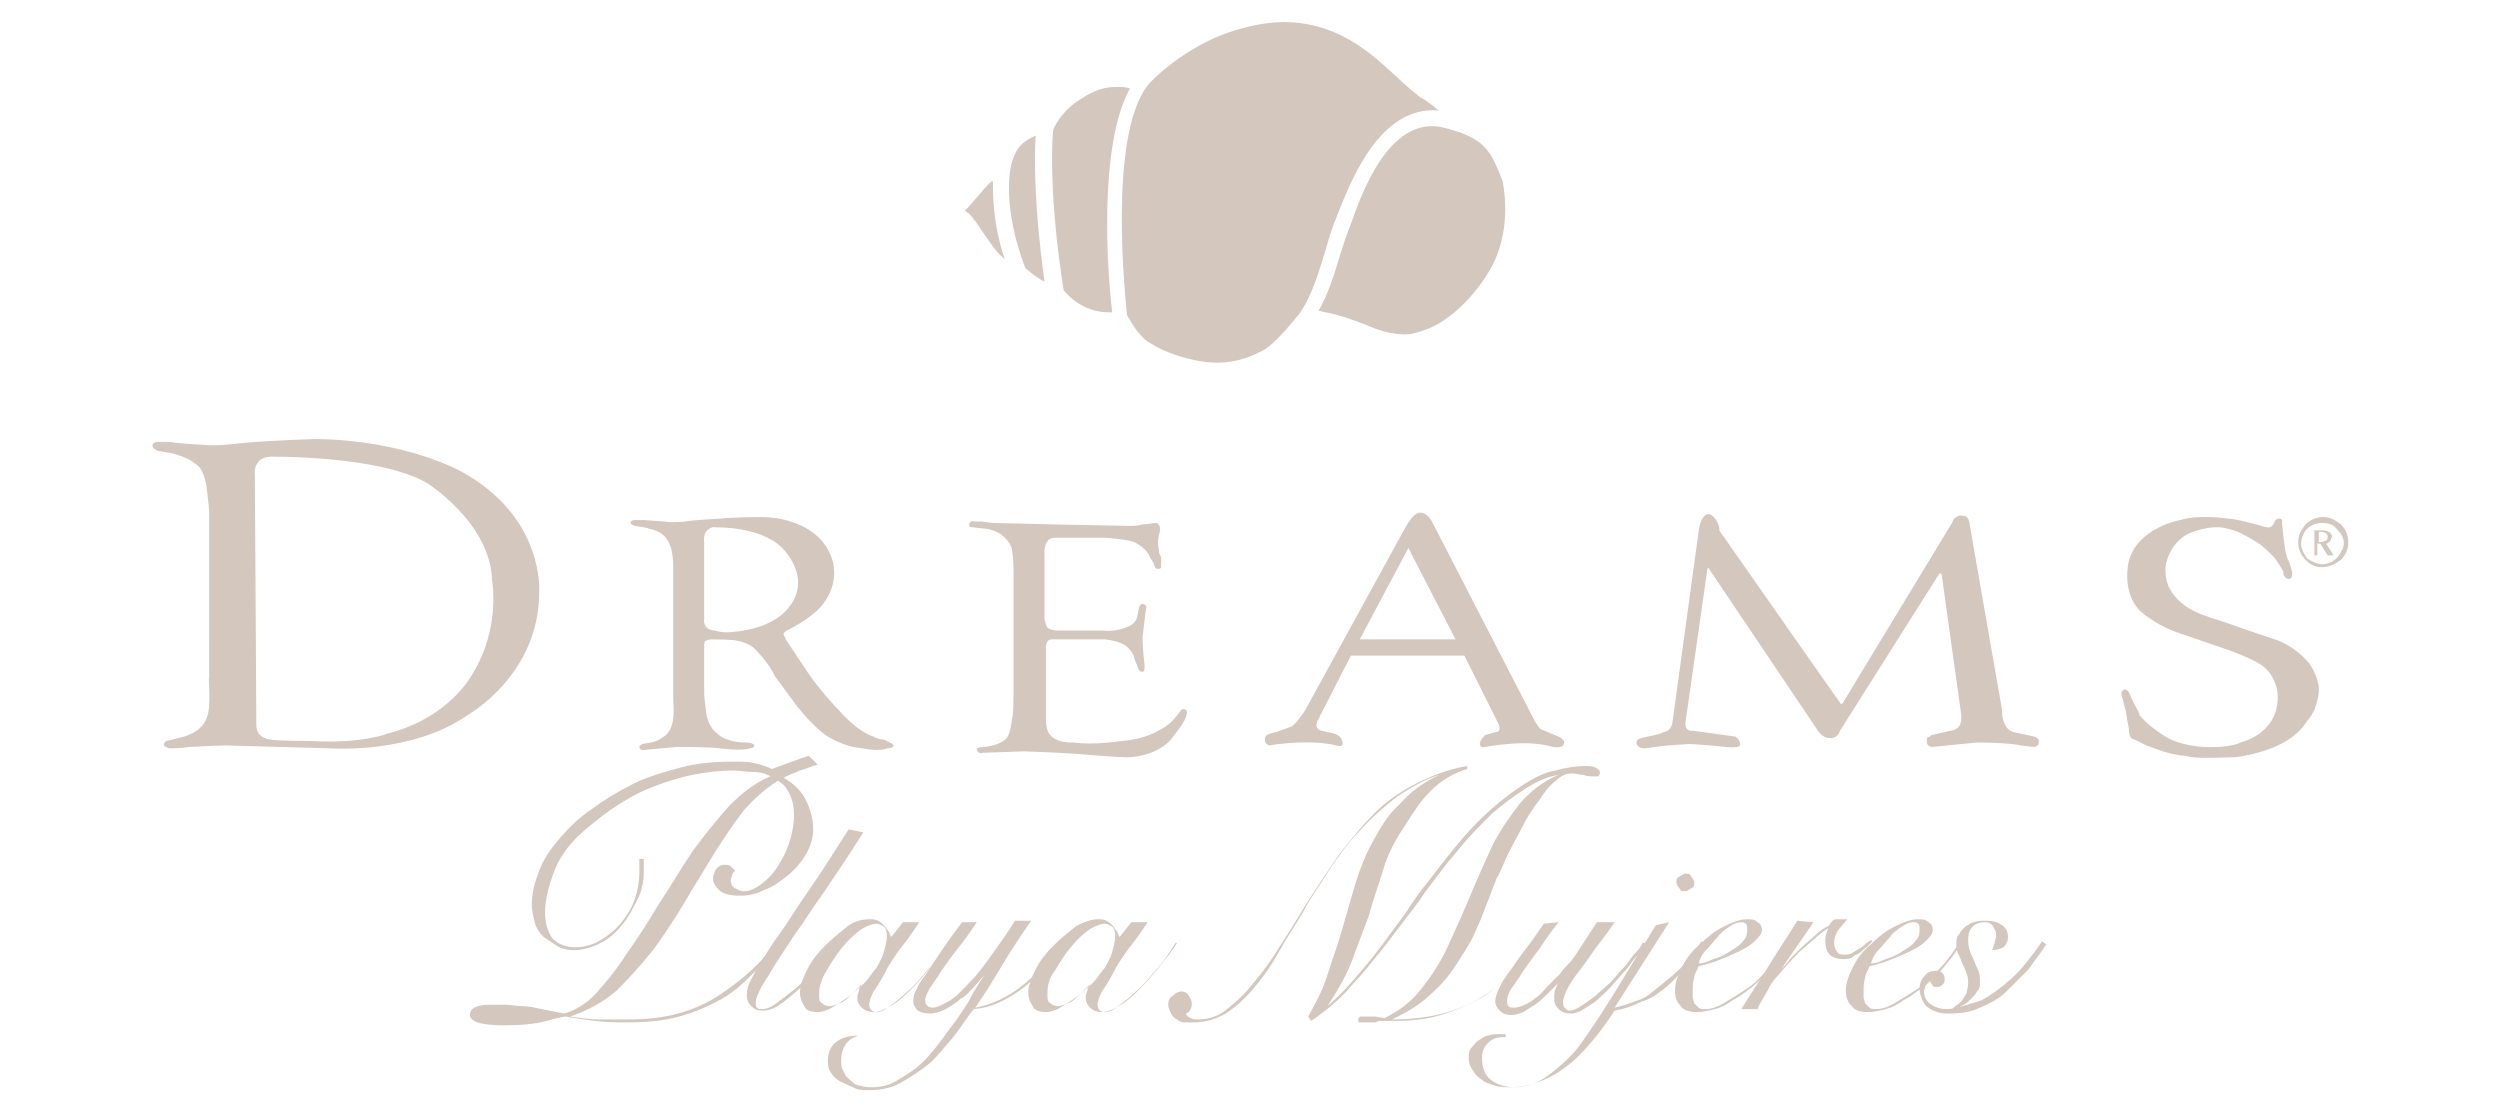 <?xml version="1.0" encoding="utf-8"?>
<!-- Generator: Adobe Illustrator 18.1.0, SVG Export Plug-In . SVG Version: 6.00 Build 0)  -->
<svg version="1.1" id="Layer_1" xmlns="http://www.w3.org/2000/svg" xmlns:xlink="http://www.w3.org/1999/xlink" x="0px" y="0px"
	 viewBox="0 0 169.7 75.4" enable-background="new 0 0 169.7 75.4" xml:space="preserve">
<g>
	<g>
		<g>
			<path fill="#D3C7BE" d="M67.2,12.4c-0.6,0.6-1.1,1.3-1.7,1.9c0.3,0.2,0.5,0.4,0.6,0.6c0.2,0.2,0.3,0.4,0.5,0.7
				c0.5,0.7,1,1.5,1.5,1.9l0.1,0.1c-0.8-2.4-0.8-4.3-0.8-5.3C67.4,12.3,67.3,12.3,67.2,12.4"/>
			<path fill="#D3C7BE" d="M68.6,11.4L68.6,11.4L68.6,11.4c0,0.1-0.6,2.6,1,6.8c0.6,0.5,1,0.8,1.3,0.9c-0.7-5-0.7-8.5-0.6-9.9
				c-0.2,0.1-0.4,0.2-0.7,0.4C68.8,10.1,68.6,11.4,68.6,11.4"/>
			<path fill="#D3C7BE" d="M75.2,21.2c0.1,0,0.2,0,0.3,0c-0.3-2.3-1-11.2,1.2-15.2c-0.3-0.1-0.6-0.1-0.9-0.1c-0.8,0-1.5,0.2-2.4,0.8
				c-1.2,0.7-1.8,1.8-1.9,2.1c-0.1,0.6-0.3,4.6,0.7,10.9C73.1,20.8,74.3,21.2,75.2,21.2"/>
			<path fill="#D3C7BE" d="M92.6,22c0.9,0.4,1.8,0.7,2.8,0.7c0.4,0,0.7-0.1,1-0.2c1.9-0.5,3.8-2.5,4.8-4.3c0.9-1.6,1.2-3.7,0.8-5.9
				c-0.8-2-1.1-3-4.3-3.7c-3.4-0.5-5.2,4.3-6,6.6c-0.3,0.7-0.5,1.4-0.7,2c-0.4,1.3-0.8,2.7-1.5,3.9c0.2,0,0.3,0.1,0.5,0.1
				C91,21.4,91.8,21.7,92.6,22"/>
			<path fill="#D3C7BE" d="M78.1,23.3c0.9,0.6,2.6,1.2,4.1,1.3c1.2,0.1,2.4-0.2,3.5-0.8c0.8-0.4,2-1.9,2.5-2.5
				c0.9-1.3,1.3-2.8,1.8-4.4c0.2-0.7,0.4-1.4,0.7-2.1c0.9-2.3,2.9-7.7,7-7.3c-0.2-0.1-0.3-0.2-0.4-0.3C97,7,96.8,6.8,96.4,6.6
				c-0.5-0.4-1-0.8-1.5-1.3c-0.9-0.8-1.9-1.8-3.3-2.6c-1.4-0.8-2.9-1.2-4.4-1.2c-1.1,0-2.2,0.2-3.5,0.6c-3.2,1-5.6,3.4-5.8,3.7
				c-2.7,3.5-1.5,14.5-1.4,15.6C76.7,21.7,77.3,22.9,78.1,23.3"/>
		</g>
		<g>
			<path fill="#D3C7BE" d="M157.6,38.5c-0.5,0-0.8-0.2-1.1-0.5c-0.3-0.3-0.5-0.7-0.5-1.2c0-0.5,0.2-0.8,0.5-1.2
				c0.3-0.3,0.7-0.5,1.2-0.5s0.8,0.2,1.2,0.5c0.3,0.3,0.5,0.7,0.5,1.2c0,0.5-0.2,0.9-0.5,1.2C158.5,38.3,158.1,38.5,157.6,38.5
				 M157.6,38.3c0.5,0,0.8-0.2,1.1-0.5c0.2-0.3,0.4-0.6,0.4-0.9c0-0.3-0.1-0.6-0.4-0.9c-0.3-0.4-0.6-0.5-1.1-0.5s-0.8,0.2-1.1,0.5
				c-0.2,0.3-0.3,0.6-0.3,0.9c0,0.4,0.2,0.7,0.4,1C156.9,38.1,157.3,38.3,157.6,38.3z M157.1,37.8V36h0.6c0.2,0,0.3,0.1,0.4,0.1
				c0.1,0.1,0.2,0.2,0.2,0.3s-0.1,0.2-0.1,0.3c-0.1,0.1-0.2,0.2-0.3,0.2l0.5,0.8H158l-0.5-0.8h-0.2v0.8H157.1z M157.4,36.8h0.1
				c0.2,0,0.3-0.1,0.4-0.1c0.1-0.1,0.1-0.2,0.1-0.3c0-0.1-0.1-0.2-0.1-0.2s-0.2-0.1-0.3-0.1h-0.2V36.8z"/>
			<g>
				<path fill="#D3C7BE" d="M71.6,35.6c0,0-3.7-0.1-4.2-0.1c0,0-0.8-0.1-0.8-0.1c-0.1,0-0.4,0-0.4,0s-0.4-0.1-0.4,0.2
					c0,0-0.1,0.2,0.3,0.2c0,0,0.8,0.1,0.9,0.1c0,0,0.8,0.1,1.3,0.7c0,0,0.4,0.4,0.4,0.8c0,0,0.1,0.5,0.1,1.3v8.4c0,0,0,1.5-0.1,1.7
					c0,0-0.1,0.9-0.3,1.2c0,0-0.2,0.4-1,0.6c0,0-0.4,0.1-0.6,0.1c0,0-0.5,0-0.5,0.2c0,0,0.1,0.3,0.4,0.2l2.8-0.1
					c0,0,2.9,0.1,3.9,0.2c0,0,2.4,0.2,2.9,0.2c0,0,1.4,0.1,2.6-0.7c0,0,0.5-0.3,0.8-0.8c0,0,0.5-0.6,0.7-1c0,0,0.3-0.6,0.1-0.7
					c0,0-0.2-0.2-0.4,0.1c0,0-0.6,0.9-1.3,1.2c0,0-1,0.7-2.7,0.8c0,0-1.9,0.3-3.2,0.1c0,0-1.1,0.1-1.6-0.5c0,0-0.3-0.2-0.3-1.1v-4.7
					c0,0-0.1-0.7,0.4-0.7H75c0,0,1.2,0.1,1.6,0.6c0,0,0.4,0.4,0.4,0.7l0.2,0.5c0,0,0.1,0.4,0.3,0.4c0,0,0.2,0.1,0.2-0.4
					c0,0-0.1-0.8-0.1-1.1c0,0-0.1-0.8,0-1.2l0.1-0.9c0,0,0.1-0.7,0.1-0.7c0,0,0.1-0.2-0.2-0.3c0,0-0.2-0.1-0.3,0.3
					c0,0-0.1,0.7-0.2,0.8c0,0-0.1,0.3-0.7,0.5c0,0-0.6,0.3-1.6,0.2h-3c0,0-0.5,0-0.7-0.2c0,0-0.1-0.1-0.2-0.6v-4.4
					c0,0-0.1-1.1,0.7-1.1h3.4c0,0,1.5,0.1,2,0.3c0,0,0.8,0.4,1,0.9c0,0,0.2,0.4,0.3,0.5c0,0,0.1,0.5,0.3,0.4c0,0,0.3,0.1,0.2-0.3
					c0,0,0.1-0.5-0.1-0.7c0,0-0.1-0.7-0.1-0.7c0,0,0-0.4,0.1-0.7c0,0,0.2-0.7-0.3-0.7c0,0-0.7,0.1-0.9,0.1c0,0-0.2,0.1-0.7,0.1
					L71.6,35.6"/>
				<path fill="#D3C7BE" d="M46.5,35.4c0.5-0.1,2.5-0.2,2.5-0.2c0.8-0.1,2.7-0.1,2.7-0.1c1.9,0,3.1,0.8,3.1,0.8
					c1.7,1,1.8,2.6,1.8,2.6c0.2,1.6-0.9,2.7-0.9,2.7c-0.8,0.9-2.3,1.6-2.3,1.6c-0.3,0.2-0.2,0.3-0.2,0.3l0.2,0.4l1.6,2.4
					c1.1,1.5,2.4,2.8,2.4,2.8c1.1,1.1,1.9,1.3,1.9,1.3c0.3,0.2,0.7,0.2,0.7,0.2l0.4,0.2c0.4,0.2,0.2,0.3,0.2,0.3
					c-0.1,0.1-0.4,0.1-0.4,0.1c-0.2,0.1-0.5,0.1-0.8,0.1c-0.4,0-0.8-0.1-0.8-0.1c-1.5-0.1-2.7-1-2.7-1c-1.1-0.9-1.9-2-1.9-2
					l-1.4-1.9C52.2,45,51.2,44,51.2,44c-0.5-0.4-1.1-0.5-1.1-0.5c-0.3-0.1-1.8-0.1-1.8-0.1c-0.2,0-0.4,0.1-0.4,0.1
					c-0.1,0-0.1,0.3-0.1,0.3v3.3c0,0.2,0.1,1,0.1,1c0.1,1.3,0.8,1.7,0.8,1.7c0.6,0.6,1.8,0.6,1.8,0.6c0.7,0,0.7,0.2,0.7,0.2
					c0,0.2-0.3,0.2-0.3,0.2c-0.6,0.2-2,0-2,0c-0.7-0.1-2.9-0.1-2.9-0.1l-2.2,0.2c-0.4,0.1-0.4-0.2-0.4-0.2c0-0.1,0.2-0.2,0.2-0.2
					l0.6-0.1c0.5-0.1,0.7-0.3,0.7-0.3c0.6-0.3,0.7-0.9,0.7-0.9c0.2-0.4,0.1-1.7,0.1-1.7v-9.1c0-0.5-0.1-1-0.1-1
					c-0.1-0.5-0.4-0.9-0.4-0.9c-0.4-0.5-1.1-0.6-1.1-0.6c-0.2-0.1-1-0.2-1-0.2c-0.3-0.1-0.3-0.2-0.3-0.2c0-0.2,0.3-0.2,0.3-0.2h0.6
					l1.4,0.1C45.5,35.5,46.5,35.4,46.5,35.4 M47.8,42c-0.1,0.8,0.7,0.8,0.7,0.8c0.7,0.2,1.2,0.1,1.2,0.1c2.7-0.2,3.7-1.5,3.7-1.5
					c1.9-2.1-0.3-4.2-0.3-4.2c-1.5-1.5-4.5-1.4-4.5-1.4C48.3,35.7,48,36,48,36c-0.3,0.3-0.2,0.9-0.2,0.9L47.8,42L47.8,42z"/>
				<path fill="#D3C7BE" d="M144.6,47.2c0,0-0.1-0.4-0.4-0.4c0,0-0.2,0.1-0.2,0.3l0.1,0.4l0.2,0.8l0.1,0.6l0.1,0.5
					c0,0,0,0.4,0.1,0.6c0,0,0.1,0.2,0.3,0.2l0.8,0.4l1.1,0.4c0,0,1,0.3,1.5,0.3c0.6,0.1,0.4,0.2,3.4,0.1c0,0,2.2-0.2,3.8-1.3
					c0,0,0.7-0.5,1-1c0,0,0.4-0.5,0.6-0.9c0,0,0.3-0.8,0.3-1.3c0,0,0.1-0.7-0.6-1.8c0,0-0.7-1-2.1-1.6c0,0-2.4-0.8-3.5-1.2
					c0,0-1.9-0.6-2-0.7c0,0-1.4-0.5-2-1.8c0,0-0.4-0.9-0.1-1.8c0,0,0.3-1.1,1.3-1.7c0,0,1.1-0.6,2.4-0.5c0,0,1.1,0.2,1.5,0.5
					c0,0,1,0.5,1.3,0.8c0,0,0.7,0.6,0.9,0.9c0,0,0.4,0.6,0.5,0.8L155,39c0,0,0.1,0.3,0.4,0.3c0,0,0.2,0,0.2-0.4c0,0-0.2-0.9-0.3-0.9
					c0,0-0.2-0.6-0.2-0.8c0,0-0.1-0.7-0.1-0.8l-0.1-0.9c0,0,0.1-0.3-0.2-0.3c0,0-0.2,0-0.3,0.2c0,0-0.1,0.4-0.4,0.4
					c0,0-0.2,0-0.5-0.1c0,0-1.7-0.5-2.3-0.5c0,0-1.9-0.3-3.2,0.1c0,0-2.9,0.5-3.5,2.8c0,0-0.5,2,0.7,3.3c0,0,0.9,0.9,2.5,1.5
					l3.5,1.2c0,0,2,0.7,2.5,1.2c0,0,1.3,1,0.8,2.9c0,0-0.3,1.6-2.4,2.2c0,0-0.7,0.4-2.6,0.3c0,0-1.6-0.1-2.5-0.7
					c0,0-1.2-0.7-1.8-1.5C145.3,48.5,144.8,47.7,144.6,47.2"/>
				<path fill="#D3C7BE" d="M14,32.9l-0.1-0.4c-0.1-0.4-0.3-0.7-0.3-0.7c-0.1-0.2-0.6-0.5-0.6-0.5c-0.1-0.1-0.6-0.3-0.6-0.3
					l-0.6-0.2l-0.5-0.1l-0.6-0.1c0,0,0.3,0.1,0,0c-0.2-0.1-0.3-0.2-0.3-0.2c-0.2-0.4,0.3-0.4,0.3-0.4c0.1,0,0.9,0,0.9,0
					c0.3,0.1,2.3,0.2,2.3,0.2c0.7,0.1,2.3-0.1,2.3-0.1c1.8-0.2,5.3-0.3,5.3-0.3c6.1,0.1,9.8,2.2,9.8,2.2c5.7,3.1,5.3,8.2,5.3,8.2
					c0,5.6-4.8,8.3-4.8,8.3c-3.8,2.7-9.3,2.3-9.3,2.3l-7.2-0.2c-0.4,0-2.4,0.1-2.4,0.1c-0.6,0.1-1.4,0.1-1.4,0.1
					c-0.7-0.2-0.2-0.5-0.2-0.5l1.2-0.3c1.3-0.4,1.5-1.2,1.5-1.2c0.4-0.7,0.1-3.1,0.2-2.7V34.8C14.2,34.4,14,32.9,14,32.9 M17.4,49.2
					c0,1,1,1,1,1c0.2,0.1,2.7,0.1,2.7,0.1c3.5,0.2,5.2-0.5,5.2-0.5c4.3-1.1,5.8-4.1,5.8-4.1c1.9-3.1,1.3-6.3,1.3-6.3
					c-0.1-3.9-4.4-6.6-4.4-6.6c-3.2-1.9-10.7-1.8-10.7-1.8c-1.2,0.1-1,1.3-1,1.3L17.4,49.2z"/>
				<path fill="#D3C7BE" d="M95.4,35.8c0.6-1.1,1-1,1-1c0.5,0,0.8,0.6,0.8,0.6l6.8,13.2c0.4,0.8,0.6,0.9,0.6,0.9l1.2,0.5
					c0.6,0.3,0.3,0.6,0.3,0.6c-0.2,0.2-0.7,0.1-0.7,0.1c-1.3-0.4-3-0.2-3-0.2c-0.3,0-1.6,0.2-1.6,0.2c-0.5,0.1-0.3-0.4-0.3-0.4
					c0.1-0.2,0.3-0.4,0.3-0.4l0.7-0.2c0.5,0,0.2-0.6,0.2-0.6l-2.3-4.6h-7.7l-2.2,4.3c-0.4,0.7,0.2,0.8,0.2,0.8l0.9,0.2
					c0.5,0.2,0.5,0.5,0.5,0.5c0.2,0.5-0.4,0.3-0.4,0.3c-1.6-0.4-3.8-0.1-3.8-0.1c-0.2,0-0.7,0.1-0.7,0.1c-0.5-0.1-0.3-0.6-0.3-0.6
					c0.1-0.2,0.7-0.3,0.7-0.3c0.6-0.2,1.1-0.4,1.1-0.4c0.4-0.3,0.9-1.1,0.9-1.1L95.4,35.8 M92.3,43.4h6.5l-3.2-6.2L92.3,43.4z"/>
				<path fill="#D3C7BE" d="M116,34.9c-0.6,0-0.7,1.2-0.7,1.2l-1.7,12.4l-0.1,0.7c-0.2,0.5-0.6,0.5-0.6,0.5
					c-0.1,0.1-0.6,0.2-0.6,0.2l-0.9,0.2c-0.4,0.1-0.3,0.4-0.3,0.4c0.1,0.3,0.5,0.3,0.5,0.3c0.1,0,0.8-0.1,0.8-0.1
					c0.5-0.1,2.3-0.2,2.3-0.2s1.6,0.1,2.4,0.2c0,0,1,0.1,1-0.1c0,0,0.1-0.3-0.3-0.6l-2.9-0.4c0,0-0.5,0.1-0.5-0.5l1.5-10.5
					c0,0,0.1-0.1,0.1,0l7.4,11c0,0,0.3,0.5,0.8,0.5c0,0,0.5,0.1,0.7-0.5l6.7-10.6c0,0,0.1-0.2,0.2,0l1.3,9.3c0,0,0.3,1.2-0.7,1.3
					l-1.3,0.3L131,50c0,0-0.1,0-0.2,0.1v0.3c0,0,0,0.3,0.4,0.3l3-0.3c0,0,2.1,0,3,0.2c0,0,0.7,0.1,0.9,0.1c0,0,0.3,0,0.3-0.4
					c0,0,0-0.2-0.3-0.3l-1.4-0.3c0,0-0.8-0.1-0.8-1.5l-2.2-12.6c0,0,0-0.6-0.5-0.6c0,0-0.5-0.1-0.7,0.5l-7.4,12.2c0,0-0.1,0.2-0.2,0
					l-1.2-1.7l-7-10C116.8,35.9,116.5,35,116,34.9"/>
			</g>
		</g>
	</g>
	<g>
		<path fill="#D3C7BE" d="M55.5,51.9c-0.4,0.1-0.8,0.3-1.2,0.4c-0.4,0.2-0.8,0.3-1.1,0.5c0.7,0.4,1.2,0.9,1.5,1.5
			c0.3,0.6,0.5,1.3,0.5,2c0,0.6-0.2,1.2-0.5,1.7c-0.3,0.5-0.7,1-1.2,1.4c-0.5,0.4-1,0.8-1.6,1c-0.6,0.3-1.1,0.4-1.7,0.4
			s-1-0.1-1.3-0.3c-0.3-0.3-0.5-0.5-0.5-0.9c0-0.2,0.1-0.4,0.2-0.6c0.2-0.2,0.3-0.3,0.6-0.3c0.1,0,0.3,0,0.4,0.1
			c0.1,0.1,0.2,0.2,0.3,0.3c-0.1,0.1-0.2,0.2-0.2,0.3c0,0.1-0.1,0.2-0.1,0.3c0,0.3,0.1,0.5,0.3,0.6c0.2,0.1,0.4,0.2,0.6,0.2
			c0.4,0,0.8-0.2,1.2-0.5s0.8-0.7,1.1-1.2c0.3-0.5,0.6-1,0.8-1.7c0.2-0.6,0.3-1.3,0.3-1.8s-0.1-1-0.3-1.4c-0.2-0.4-0.4-0.7-0.8-0.9
			c-0.8,0.5-1.6,1.2-2.3,2c-0.7,0.9-1.3,1.8-2,2.9c-0.6,1-1.3,2.1-2,3.3s-1.4,2.2-2.1,3.2c-0.8,1-1.6,1.9-2.5,2.8
			c-0.9,0.8-2,1.4-3.2,1.8v0c0.7,0.1,1.4,0.2,2,0.2c0.6,0,1.3,0,2,0c2.4,0,4.4-0.5,6.2-1.7s3.3-2.6,4.5-4.6l0.2,0.1
			c-0.7,1.1-1.5,2-2.2,2.8c-0.8,0.8-1.5,1.5-2.4,2s-1.8,0.9-2.9,1.2c-1,0.3-2.3,0.4-3.6,0.4c-0.6,0-1.3,0-2.1-0.1
			c-0.8-0.1-1.5-0.2-2-0.3c-0.1,0-0.6,0.1-1.3,0.3c-0.7,0.2-1.7,0.3-3,0.3c-0.8,0-1.4-0.1-1.7-0.2c-0.3-0.1-0.5-0.3-0.5-0.5
			c0-0.2,0.1-0.4,0.3-0.5c0.2-0.1,0.5-0.2,1-0.2c0.4,0,0.8,0,1.1,0s0.8,0.1,1.2,0.1c0.4,0,0.8,0.1,1.3,0.2c0.5,0.1,1,0.2,1.5,0.3
			c0.7-0.2,1.4-0.6,2.1-1.3c0.7-0.8,1.4-1.6,2.1-2.7c0.7-1,1.5-2.2,2.2-3.4c0.8-1.2,1.5-2.4,2.3-3.6c0.8-1.1,1.7-2.2,2.5-3.1
			c0.9-0.9,1.8-1.6,2.8-2c-0.3-0.2-0.8-0.3-1.2-0.3c-0.5,0-0.9-0.1-1.3-0.1c-0.9,0-1.8,0.1-2.8,0.3s-1.9,0.5-2.9,0.9
			c-1,0.4-1.8,0.9-2.7,1.5c-0.8,0.6-1.6,1.2-2.3,1.9c-0.7,0.7-1.2,1.5-1.5,2.3s-0.6,1.8-0.6,2.7c0,0.8,0.2,1.4,0.5,1.8
			c0.4,0.4,0.9,0.6,1.6,0.6c0.6,0,1.2-0.2,1.7-0.5c0.5-0.3,1-0.7,1.4-1.2c0.4-0.5,0.7-1,0.9-1.6c0.2-0.6,0.3-1.2,0.3-1.8v-0.9h0.3
			v0.9c0,0.6-0.1,1.2-0.4,1.8c-0.3,0.6-0.6,1.2-1,1.7c-0.4,0.5-0.9,1-1.5,1.3c-0.6,0.3-1.2,0.5-1.9,0.5c-0.4,0-0.8-0.1-1.1-0.3
			c-0.3-0.2-0.6-0.4-0.9-0.6c-0.3-0.3-0.5-0.6-0.6-1c-0.1-0.4-0.2-0.8-0.2-1.2c0-0.8,0.2-1.5,0.5-2.3c0.3-0.8,0.8-1.5,1.4-2.2
			c0.6-0.7,1.3-1.4,2.2-2c0.8-0.6,1.8-1.2,2.8-1.7c1-0.5,2.1-0.8,3.2-1.1c1.1-0.3,2.3-0.4,3.5-0.4c0.6,0,1.1,0,1.5,0.1
			c0.4,0.1,0.8,0.2,1.2,0.4c0.8-0.3,1.6-0.6,2.5-0.9L55.5,51.9z"/>
		<path fill="#D3C7BE" d="M58.6,56.5c-1,1.6-1.9,2.9-2.7,4.1c-0.8,1.1-1.4,2.1-2,2.9c-0.5,0.8-1,1.5-1.3,2c-0.3,0.5-0.6,1-0.8,1.3
			s-0.3,0.6-0.4,0.8c-0.1,0.2-0.1,0.4-0.1,0.5c0,0.3,0.1,0.4,0.4,0.4c0.3,0,0.6-0.1,1-0.4c0.4-0.3,0.8-0.6,1.3-1
			c0.5-0.4,0.9-0.9,1.4-1.5c0.5-0.5,0.9-1.1,1.4-1.8l0.2,0.1c-0.4,0.6-0.9,1.2-1.3,1.7c-0.5,0.5-0.9,1-1.3,1.4
			c-0.6,0.5-1,0.9-1.5,1.2c-0.4,0.3-0.8,0.4-1.1,0.4c-0.4,0-0.6-0.1-0.8-0.3c-0.2-0.2-0.3-0.4-0.3-0.6c0-0.3,0-0.5,0.1-0.8
			c0.1-0.3,0.3-0.6,0.5-1c0.2-0.4,0.5-0.8,0.8-1.3c0.3-0.5,0.8-1.2,1.3-1.9c0.5-0.8,1.1-1.7,1.8-2.7c0.7-1,1.5-2.3,2.4-3.7
			L58.6,56.5L58.6,56.5z"/>
		<path fill="#D3C7BE" d="M61.3,62.6h1.1c-0.4,0.6-0.8,1.2-1.3,1.8c-0.4,0.6-0.8,1.1-1,1.6c-0.3,0.5-0.5,0.9-0.8,1.3
			c-0.2,0.4-0.3,0.7-0.3,0.9c0,0.3,0.2,0.5,0.5,0.5c0.3,0,0.5-0.1,0.9-0.4c0.4-0.3,0.8-0.6,1.2-1c0.5-0.4,0.9-0.9,1.4-1.5
			c0.5-0.5,0.9-1.2,1.3-1.8l0.1,0c-0.3,0.5-0.7,1-1.1,1.5c-0.4,0.5-0.9,1.1-1.3,1.5c-0.5,0.5-0.9,0.9-1.4,1.2
			c-0.5,0.3-0.9,0.5-1.3,0.5c-0.3,0-0.6-0.1-0.8-0.3c-0.2-0.2-0.3-0.4-0.3-0.6c0-0.2,0-0.3,0.1-0.5c0-0.2,0.1-0.3,0.2-0.5h0
			c-0.2,0.2-0.3,0.3-0.6,0.6c-0.2,0.2-0.5,0.4-0.8,0.6c-0.3,0.2-0.5,0.3-0.8,0.5c-0.3,0.1-0.5,0.2-0.8,0.2c-0.4,0-0.8-0.1-0.9-0.4
			c-0.2-0.3-0.3-0.6-0.3-0.9c0-0.5,0.2-1,0.5-1.6c0.3-0.6,0.7-1.1,1.2-1.6c0.5-0.5,1-0.9,1.5-1.3s1.1-0.5,1.5-0.5
			c0.3,0,0.4,0,0.6,0.1c0.2,0.1,0.3,0.2,0.4,0.3c0.1,0.1,0.2,0.3,0.3,0.4c0.1,0.1,0.1,0.3,0.2,0.4h0L61.3,62.6z M55.6,67.5
			c0,0.3,0,0.5,0.2,0.6c0.1,0.1,0.3,0.2,0.5,0.2c0.2,0,0.4-0.1,0.7-0.2c0.3-0.1,0.5-0.3,0.8-0.6c0.3-0.3,0.6-0.5,0.9-0.8
			c0.3-0.3,0.5-0.7,0.8-1c0.2-0.4,0.4-0.7,0.5-1.1c0.1-0.4,0.2-0.7,0.2-1.1c0-0.3-0.1-0.5-0.2-0.6c-0.2-0.1-0.3-0.2-0.5-0.2
			c-0.3,0-0.8,0.2-1.2,0.5c-0.4,0.3-0.8,0.7-1.2,1.2c-0.4,0.5-0.7,1-1,1.5C55.8,66.4,55.6,66.9,55.6,67.5z"/>
		<path fill="#D3C7BE" d="M66.3,62.6c-0.4,0.6-0.8,1.2-1.3,1.8c-0.4,0.5-0.8,1.1-1.1,1.5c-0.3,0.5-0.6,0.9-0.8,1.2
			c-0.2,0.4-0.3,0.6-0.3,0.8c0,0.3,0.2,0.5,0.5,0.5c0.3,0,0.7-0.2,1.2-0.5s0.9-0.8,1.4-1.3c0.5-0.5,1-1.2,1.5-1.9
			c0.5-0.7,1-1.4,1.5-2.2h1.1c-0.7,1-1.3,1.9-1.9,2.9c-0.6,1-1.2,2-1.9,3c1.1-0.2,2.2-0.7,3.2-1.5s1.9-1.8,2.7-2.9l0.1,0
			c-0.8,1.3-1.8,2.3-2.8,3.1c-1.1,0.8-2.1,1.3-3.3,1.4c-0.5,0.6-0.9,1.3-1.4,1.9c-0.5,0.6-1,1.2-1.5,1.7c-0.6,0.5-1.2,0.9-1.9,1.3
			C60.7,73.8,59.9,74,59,74c-0.4,0-0.8,0-1.1-0.2c-0.3-0.1-0.6-0.3-0.9-0.4c-0.3-0.2-0.5-0.4-0.6-0.6c-0.2-0.3-0.2-0.5-0.2-0.8
			c0-0.6,0.2-1,0.6-1.3c0.4-0.3,0.9-0.4,1.5-0.4v0c-0.4,0.1-0.7,0.3-0.9,0.6c-0.2,0.3-0.3,0.6-0.3,1.1c0,0.3,0,0.5,0.2,0.8
			c0.1,0.3,0.3,0.4,0.5,0.6c0.2,0.2,0.4,0.3,0.6,0.3c0.3,0.1,0.5,0.1,0.8,0.1c0.5,0,1.1-0.1,1.6-0.4s1-0.6,1.5-1
			c0.5-0.4,0.9-0.9,1.3-1.4c0.4-0.5,0.8-1.1,1.2-1.6c0.4-0.6,0.8-1.1,1.1-1.7s0.6-1,0.9-1.5l0,0c-0.2,0.2-0.4,0.5-0.7,0.8
			c-0.3,0.3-0.5,0.6-0.9,0.8c-0.3,0.3-0.7,0.5-1,0.7c-0.4,0.2-0.8,0.3-1.1,0.3c-0.4,0-0.6-0.1-0.8-0.2c-0.2-0.2-0.3-0.4-0.3-0.6
			s0-0.5,0.2-0.8c0.1-0.3,0.3-0.6,0.6-1c0.3-0.4,0.6-0.9,1-1.5c0.4-0.6,0.9-1.3,1.5-2.1L66.3,62.6L66.3,62.6z"/>
		<path fill="#D3C7BE" d="M76.8,62.6h1.1c-0.4,0.6-0.8,1.2-1.3,1.8c-0.4,0.6-0.8,1.1-1,1.6c-0.3,0.5-0.5,0.9-0.8,1.3
			c-0.2,0.4-0.3,0.7-0.3,0.9c0,0.3,0.2,0.5,0.5,0.5c0.3,0,0.5-0.1,0.9-0.4c0.4-0.3,0.8-0.6,1.2-1c0.5-0.4,0.9-0.9,1.4-1.5
			c0.5-0.5,0.9-1.2,1.3-1.8l0.1,0c-0.3,0.5-0.7,1-1.1,1.5c-0.4,0.5-0.9,1.1-1.3,1.5c-0.5,0.5-0.9,0.9-1.4,1.2
			c-0.5,0.3-0.9,0.5-1.3,0.5c-0.3,0-0.6-0.1-0.8-0.3c-0.2-0.2-0.3-0.4-0.3-0.6c0-0.2,0-0.3,0.1-0.5c0-0.2,0.1-0.3,0.2-0.5h0
			c-0.2,0.2-0.3,0.3-0.6,0.6c-0.2,0.2-0.5,0.4-0.8,0.6c-0.3,0.2-0.5,0.3-0.8,0.5c-0.3,0.1-0.5,0.2-0.8,0.2c-0.4,0-0.8-0.1-0.9-0.4
			c-0.2-0.3-0.3-0.6-0.3-0.9c0-0.5,0.2-1,0.5-1.6c0.3-0.6,0.7-1.1,1.2-1.6c0.5-0.5,1-0.9,1.5-1.3c0.5-0.3,1.1-0.5,1.5-0.5
			c0.3,0,0.4,0,0.6,0.1c0.2,0.1,0.3,0.2,0.4,0.3c0.1,0.1,0.2,0.3,0.3,0.4c0.1,0.1,0.1,0.3,0.2,0.4h0L76.8,62.6z M71.1,67.5
			c0,0.3,0,0.5,0.2,0.6c0.1,0.1,0.3,0.2,0.5,0.2s0.4-0.1,0.7-0.2c0.3-0.1,0.5-0.3,0.8-0.6c0.3-0.3,0.6-0.5,0.9-0.8
			c0.3-0.3,0.5-0.7,0.8-1c0.2-0.4,0.4-0.7,0.5-1.1c0.1-0.4,0.2-0.7,0.2-1.1c0-0.3-0.1-0.5-0.2-0.6c-0.2-0.1-0.3-0.2-0.5-0.2
			c-0.3,0-0.8,0.2-1.2,0.5c-0.4,0.3-0.8,0.7-1.2,1.2c-0.4,0.5-0.7,1-1,1.5C71.2,66.4,71.1,66.9,71.1,67.5z"/>
		<path fill="#D3C7BE" d="M104.7,62.8c-0.5,1.1-1.1,2-1.8,2.9c-0.7,0.8-1.5,1.5-2.3,2c-0.9,0.5-1.8,0.9-2.8,1.2
			c-1,0.3-2,0.4-3.1,0.4c-0.3,0-0.6,0-0.8,0c-0.2,0-0.4,0-0.5,0.1c-0.1,0-0.3,0-0.4,0c-0.1,0-0.2,0-0.3,0c-0.1,0-0.3,0-0.4,0
			c-0.1,0-0.1-0.1-0.1-0.2c0-0.1,0.1-0.2,0.2-0.2s0.3,0,0.3,0c0.2,0,0.5,0,0.6,0c0.2,0,0.4,0.1,0.7,0.1c1-0.5,1.8-1.1,2.5-2
			c0.7-0.9,1.3-1.8,1.8-2.9c0.5-1.1,1-2.2,1.5-3.4c0.5-1.2,1-2.3,1.5-3.4c0.5-1,1.2-2,1.9-2.9c0.7-0.8,1.6-1.5,2.6-1.9l0,0
			c-0.7,0.1-1.4,0.4-2.2,0.9c-0.8,0.5-1.6,1.1-2.4,1.8c-0.8,0.8-1.6,1.6-2.3,2.5c-0.8,0.9-1.5,1.9-2.2,2.8c-0.5,0.8-1.1,1.5-1.7,2.3
			c-0.6,0.8-1.2,1.6-1.8,2.3c-0.6,0.8-1.3,1.5-1.9,2.2c-0.7,0.7-1.4,1.3-2.3,1.9l-0.2-0.3c0.5-0.9,1-1.8,1.3-2.8c0.3-1,0.7-2,1-3.1
			c0.3-1,0.6-2.1,0.9-3.1c0.3-1,0.7-2,1.2-2.9c0.5-0.9,1-1.8,1.8-2.5c0.7-0.8,1.6-1.5,2.7-2l0,0c-1,0.3-2,0.9-2.9,1.5
			c-0.9,0.7-1.7,1.4-2.5,2.3c-0.8,0.8-1.5,1.8-2.1,2.7c-0.6,1-1.3,1.9-1.8,2.9c-0.6,1-1.2,1.9-1.7,2.8c-0.5,0.9-1.1,1.7-1.7,2.4
			c-0.6,0.7-1.2,1.2-1.8,1.6c-0.7,0.4-1.4,0.6-2.2,0.6c-0.2,0-0.4,0-0.6,0s-0.4-0.1-0.5-0.2c-0.2-0.1-0.3-0.2-0.4-0.4
			c-0.1-0.2-0.2-0.4-0.2-0.6c0-0.3,0.1-0.5,0.3-0.6c0.2-0.2,0.4-0.3,0.6-0.3s0.4,0.1,0.5,0.3c0.1,0.2,0.2,0.3,0.2,0.5
			c0,0.1,0,0.3-0.1,0.4c0,0.1-0.2,0.3-0.3,0.3c0,0.1,0.1,0.2,0.3,0.3s0.3,0.1,0.5,0.1c0.7,0,1.4-0.2,2-0.7c0.6-0.5,1.2-1,1.8-1.8
			c0.6-0.7,1.2-1.5,1.8-2.5c0.6-0.9,1.2-1.9,1.8-2.9c0.8-1.2,1.5-2.3,2.2-3.3c0.8-1,1.5-1.9,2.4-2.8c0.8-0.8,1.8-1.5,2.8-2
			c1-0.5,2.2-1,3.5-1.2l0,0.2c-1,0.3-1.8,0.8-2.5,1.5c-0.7,0.7-1.2,1.5-1.7,2.3C94.7,57,94.2,58,93.9,59s-0.7,2.1-1,3.2
			c-0.4,1.1-0.8,2.1-1.2,3.2c-0.4,1-1,2-1.6,2.9l0,0c0.6-0.5,1.2-1.1,1.8-1.8c0.6-0.7,1.2-1.4,1.8-2.2c0.6-0.8,1.1-1.5,1.7-2.3
			c0.5-0.8,1-1.5,1.5-2.1c1.3-1.7,2.4-3.1,3.4-4.1c1-1,2-1.8,2.9-2.4s1.7-1,2.4-1.1c0.7-0.2,1.4-0.3,2-0.3c0.3,0,0.5,0,0.7,0.1
			c0.2,0.1,0.3,0.2,0.3,0.3c0,0.1,0,0.2-0.1,0.3c-0.1,0-0.2,0-0.3,0c-0.2,0-0.5,0-0.7-0.1c-0.3,0-0.5-0.1-0.8-0.1
			c-0.4,0-0.8,0.2-1.1,0.5c-0.4,0.3-0.8,0.8-1.1,1.3c-0.4,0.5-0.8,1.1-1.1,1.7c-0.3,0.6-0.7,1.3-1,1.9c-0.3,0.6-0.5,1.2-0.8,1.7
			c-0.2,0.5-0.4,1-0.5,1.3c-0.3,0.7-0.5,1.4-0.9,2.2c-0.3,0.8-0.8,1.5-1.3,2.3c-0.5,0.8-1.1,1.5-1.8,2.1c-0.7,0.7-1.6,1.2-2.6,1.7v0
			c2.4,0,4.5-0.5,6.2-1.6C102.5,66.5,103.8,64.9,104.7,62.8L104.7,62.8z"/>
		<path fill="#D3C7BE" d="M105.8,62.6c-0.5,0.6-0.9,1.2-1.3,1.8c-0.4,0.5-0.8,1.1-1.1,1.5c-0.3,0.5-0.6,0.9-0.8,1.2
			s-0.3,0.6-0.3,0.8c0,0.2,0,0.3,0.1,0.4c0.1,0.1,0.2,0.1,0.4,0.1c0.2,0,0.5-0.1,0.7-0.2c0.3-0.1,0.5-0.3,0.8-0.5
			c0.3-0.2,0.5-0.5,0.8-0.8c0.3-0.3,0.5-0.5,0.8-0.8c0.2-0.3,0.4-0.5,0.6-0.7c0.2-0.2,0.3-0.4,0.4-0.5l1.5-2.3h1.2
			c-0.6,0.9-1.2,1.6-1.6,2.2c-0.4,0.6-0.8,1.1-1.1,1.5c-0.3,0.4-0.5,0.8-0.6,1c-0.1,0.3-0.2,0.5-0.2,0.7c0,0.1,0,0.3,0.1,0.4
			c0.1,0.1,0.2,0.2,0.3,0.2c0.3,0,0.5-0.1,0.8-0.3c0.3-0.2,0.6-0.4,1-0.7c0.3-0.3,0.7-0.6,1-0.9c0.3-0.3,0.6-0.7,0.9-1
			c0.3-0.3,0.5-0.7,0.8-1c0.3-0.3,0.4-0.5,0.5-0.7l0.2,0c-0.1,0.2-0.3,0.5-0.5,0.8c-0.3,0.3-0.5,0.6-0.8,1c-0.3,0.3-0.6,0.7-0.9,1
			c-0.3,0.4-0.7,0.7-1,1c-0.3,0.3-0.7,0.5-1,0.7c-0.3,0.2-0.6,0.3-0.9,0.3c-0.3,0-0.6-0.1-0.8-0.3s-0.3-0.4-0.3-0.7
			c0-0.3,0-0.5,0.1-0.7c0.1-0.2,0.1-0.3,0.2-0.4l0,0c-0.3,0.3-0.5,0.5-0.8,0.8c-0.3,0.3-0.5,0.5-0.8,0.7s-0.5,0.3-0.8,0.5
			c-0.3,0.1-0.5,0.2-0.8,0.2c-0.4,0-0.6-0.1-0.8-0.3c-0.2-0.2-0.3-0.4-0.3-0.6c0-0.3,0.1-0.6,0.3-1s0.4-0.7,0.7-1.1s0.6-0.9,1-1.4
			c0.4-0.5,0.8-1.1,1.3-1.8L105.8,62.6L105.8,62.6z"/>
		<path fill="#D3C7BE" d="M113.3,62.6l-3.7,5.8c0.5-0.1,1-0.3,1.6-0.5s1-0.6,1.5-1c0.5-0.4,1-0.8,1.5-1.3c0.5-0.5,0.9-1.1,1.3-1.7
			l0.2,0.1c-0.4,0.5-0.8,1.1-1.2,1.6c-0.5,0.5-0.9,1-1.4,1.4c-0.5,0.4-1,0.8-1.7,1c-0.6,0.3-1.2,0.5-1.8,0.6
			c-0.4,0.6-0.8,1.2-1.3,1.8c-0.5,0.6-1,1.2-1.6,1.7s-1.2,0.9-1.9,1.2c-0.7,0.3-1.4,0.5-2.2,0.5c-0.4,0-0.8,0-1.1-0.1
			s-0.7-0.2-0.9-0.4c-0.3-0.2-0.5-0.4-0.6-0.6c-0.2-0.3-0.3-0.5-0.3-0.9c0-0.3,0-0.5,0.2-0.7s0.3-0.4,0.5-0.5
			c0.2-0.1,0.4-0.3,0.6-0.3c0.3-0.1,0.5-0.1,0.7-0.1c0.1,0,0.2,0,0.3,0c0.1,0,0.2,0,0.2,0v0.2h-0.1c-0.5,0-0.8,0.1-1.1,0.4
			c-0.3,0.3-0.4,0.6-0.4,1c0,0.7,0.2,1.2,0.6,1.5c0.4,0.3,0.9,0.5,1.6,0.5c0.7,0,1.4-0.2,2-0.6s1.2-0.9,1.8-1.5s1-1.3,1.5-2
			c0.5-0.7,0.9-1.4,1.3-2l3-4.9L113.3,62.6L113.3,62.6z M114.4,59.3c0.2,0,0.3,0,0.4,0.2c0.1,0.1,0.2,0.3,0.2,0.4
			c0,0.2,0,0.3-0.2,0.4s-0.3,0.2-0.4,0.2c-0.2,0-0.3,0-0.4-0.2c-0.1-0.1-0.2-0.3-0.2-0.4c0-0.2,0-0.3,0.2-0.4S114.3,59.3,114.4,59.3
			z"/>
		<path fill="#D3C7BE" d="M121.5,64.1c-0.2,0.3-0.4,0.6-0.7,1c-0.3,0.3-0.5,0.7-0.9,1c-0.3,0.3-0.7,0.7-1.1,1
			c-0.4,0.3-0.8,0.6-1.2,0.8c-0.4,0.3-0.8,0.5-1.2,0.6c-0.4,0.1-0.8,0.2-1.2,0.2c-0.5,0-0.9-0.1-1.1-0.4c-0.3-0.3-0.4-0.6-0.4-1.1
			c0-0.5,0.2-1,0.5-1.6c0.3-0.6,0.7-1.1,1.2-1.5c0.5-0.5,1-0.9,1.6-1.2c0.6-0.3,1.1-0.5,1.6-0.5c0.3,0,0.5,0,0.7,0.2
			c0.2,0.1,0.3,0.3,0.3,0.5c0,0.3-0.2,0.5-0.5,0.8c-0.3,0.3-0.7,0.5-1.1,0.7c-0.4,0.2-0.9,0.4-1.4,0.6c-0.5,0.2-1,0.3-1.3,0.4
			c-0.1,0.3-0.3,0.5-0.3,0.8c-0.1,0.3-0.1,0.6-0.1,0.9c0,0.1,0,0.3,0,0.4c0,0.1,0.1,0.3,0.1,0.4c0.1,0.1,0.2,0.2,0.3,0.3
			c0.1,0.1,0.3,0.1,0.4,0.1c0.4,0,0.8-0.1,1.3-0.4c0.5-0.3,1-0.6,1.6-1s1-0.9,1.5-1.4c0.5-0.5,0.9-1.1,1.3-1.7L121.5,64.1z
			 M118.6,63.1c0-0.2,0-0.3-0.1-0.4c-0.1-0.1-0.2-0.1-0.3-0.1c-0.3,0-0.5,0.1-0.8,0.3c-0.3,0.2-0.6,0.4-0.8,0.7
			c-0.3,0.3-0.5,0.6-0.8,0.9s-0.4,0.6-0.5,0.9c0.3,0,0.6-0.1,1-0.3c0.4-0.1,0.8-0.3,1.1-0.5c0.3-0.2,0.7-0.4,0.9-0.7
			C118.5,63.7,118.6,63.5,118.6,63.1z"/>
		<path fill="#D3C7BE" d="M123.1,62.6l-2.2,3.2l0,0c0.2-0.2,0.4-0.4,0.6-0.7c0.3-0.3,0.5-0.5,0.8-0.8c0.3-0.3,0.6-0.5,0.9-0.8
			c0.3-0.3,0.6-0.5,1-0.7c0-0.1,0.1-0.2,0.2-0.3c0.1-0.1,0.2-0.1,0.4-0.1c0.1,0,0.3,0,0.3,0c0.1,0,0.2,0,0.3,0
			c-0.2,0.2-0.4,0.5-0.6,0.7c-0.2,0.3-0.3,0.6-0.3,0.9c0,0.3,0.1,0.5,0.2,0.6c0.1,0.2,0.3,0.2,0.5,0.2c0.2,0,0.3,0,0.5-0.1
			c0.2-0.1,0.3-0.2,0.5-0.3c0.2-0.1,0.3-0.2,0.4-0.3c0.1-0.1,0.3-0.2,0.4-0.3l0.1,0.1c-0.1,0.1-0.3,0.3-0.4,0.4
			c-0.2,0.1-0.3,0.3-0.5,0.4c-0.2,0.1-0.4,0.2-0.5,0.3c-0.2,0.1-0.4,0.1-0.6,0.1c-0.4,0-0.7-0.1-0.9-0.3c-0.2-0.2-0.3-0.5-0.3-1
			c0-0.3,0.1-0.5,0.2-0.8l0,0c-0.5,0.3-1,0.8-1.6,1.3c-0.6,0.5-1.2,1.2-1.8,1.9c-0.3,0.3-0.5,0.6-0.7,1s-0.5,0.8-0.7,1.3h-1.1
			c0.6-1,1.3-2,1.9-3c0.6-1,1.3-2,1.9-3L123.1,62.6L123.1,62.6z"/>
		<path fill="#D3C7BE" d="M133.1,64.1c-0.2,0.3-0.4,0.6-0.7,1c-0.3,0.3-0.5,0.7-0.9,1s-0.7,0.7-1.1,1c-0.4,0.3-0.8,0.6-1.2,0.8
			c-0.4,0.3-0.8,0.5-1.2,0.6c-0.4,0.1-0.8,0.2-1.2,0.2c-0.5,0-0.9-0.1-1.1-0.4c-0.3-0.3-0.4-0.6-0.4-1.1c0-0.5,0.2-1,0.5-1.6
			s0.7-1.1,1.2-1.5c0.5-0.5,1-0.9,1.6-1.2c0.6-0.3,1.1-0.5,1.6-0.5c0.3,0,0.5,0,0.7,0.2c0.2,0.1,0.3,0.3,0.3,0.5
			c0,0.3-0.2,0.5-0.5,0.8c-0.3,0.3-0.7,0.5-1.1,0.7c-0.4,0.2-0.9,0.4-1.4,0.6c-0.5,0.2-1,0.3-1.3,0.4c-0.1,0.3-0.3,0.5-0.3,0.8
			c-0.1,0.3-0.1,0.6-0.1,0.9c0,0.1,0,0.3,0,0.4c0,0.1,0.1,0.3,0.1,0.4c0.1,0.1,0.2,0.2,0.3,0.3c0.1,0.1,0.3,0.1,0.4,0.1
			c0.4,0,0.8-0.1,1.3-0.4c0.5-0.3,1-0.6,1.6-1s1-0.9,1.5-1.4c0.5-0.5,0.9-1.1,1.3-1.7L133.1,64.1z M130.3,63.1c0-0.2,0-0.3-0.1-0.4
			c-0.1-0.1-0.2-0.1-0.3-0.1c-0.3,0-0.5,0.1-0.8,0.3c-0.3,0.2-0.6,0.4-0.8,0.7c-0.3,0.3-0.5,0.6-0.8,0.9s-0.4,0.6-0.5,0.9
			c0.3,0,0.6-0.1,1-0.3c0.4-0.1,0.8-0.3,1.1-0.5c0.3-0.2,0.7-0.4,0.9-0.7C130.2,63.7,130.3,63.5,130.3,63.1z"/>
		<path fill="#D3C7BE" d="M138.9,64.1c-0.3,0.5-0.8,1.1-1.2,1.7c-0.5,0.5-1,1-1.5,1.5c-0.5,0.5-1.1,0.8-1.8,1.1
			c-0.6,0.3-1.3,0.4-2.1,0.4c-0.3,0-0.5,0-0.8-0.1c-0.3-0.1-0.5-0.2-0.6-0.3c-0.2-0.1-0.3-0.3-0.4-0.5s-0.2-0.5-0.2-0.8
			c0-0.3,0.1-0.6,0.3-0.8c0.2-0.3,0.5-0.4,0.8-0.4c0.2,0,0.3,0,0.4,0.1c0.1,0.1,0.2,0.2,0.2,0.4c0,0.2,0,0.3-0.1,0.4
			c-0.1,0.1-0.2,0.2-0.4,0.2c-0.1,0-0.3,0-0.3-0.1c-0.1-0.1-0.1-0.2-0.2-0.3c-0.1,0.1-0.2,0.2-0.3,0.3c0,0.1-0.1,0.3-0.1,0.4
			c0,0.4,0.2,0.7,0.5,0.9s0.7,0.3,1,0.3c0.3,0,0.5,0,0.6-0.2c0.2-0.1,0.3-0.2,0.5-0.4c0.1-0.2,0.2-0.3,0.3-0.5
			c0-0.2,0.1-0.4,0.1-0.6c0-0.2,0-0.5-0.1-0.7c-0.1-0.3-0.2-0.5-0.3-0.7c-0.1-0.3-0.2-0.5-0.3-0.7c-0.1-0.2-0.1-0.5-0.1-0.6
			c0-0.3,0-0.5,0.2-0.7c0.1-0.2,0.3-0.4,0.4-0.5c0.2-0.1,0.4-0.3,0.6-0.3c0.3-0.1,0.5-0.1,0.8-0.1c0.5,0,0.8,0.1,1.1,0.3
			c0.3,0.2,0.4,0.5,0.4,0.8c0,0.3-0.1,0.5-0.3,0.7c-0.2,0.1-0.5,0.2-0.8,0.2c0.1-0.1,0.1-0.3,0.2-0.5c0-0.2,0.1-0.3,0.1-0.5
			c0-0.3-0.1-0.4-0.2-0.6s-0.3-0.3-0.6-0.3c-0.3,0-0.6,0.1-0.8,0.3c-0.2,0.2-0.3,0.5-0.3,0.8c0,0.3,0,0.5,0.1,0.8
			c0.1,0.3,0.2,0.5,0.3,0.7c0.1,0.3,0.2,0.5,0.3,0.7c0.1,0.3,0.1,0.5,0.1,0.8c0,0.2,0,0.4-0.2,0.6c-0.1,0.2-0.3,0.4-0.4,0.5
			c-0.2,0.2-0.3,0.3-0.5,0.4s-0.4,0.2-0.6,0.2l0,0c0.6-0.1,1.2-0.3,1.8-0.5c0.6-0.3,1.1-0.7,1.6-1.1c0.5-0.4,1-0.9,1.4-1.4
			c0.4-0.5,0.8-1,1.1-1.5L138.9,64.1z"/>
	</g>
</g>
</svg>
